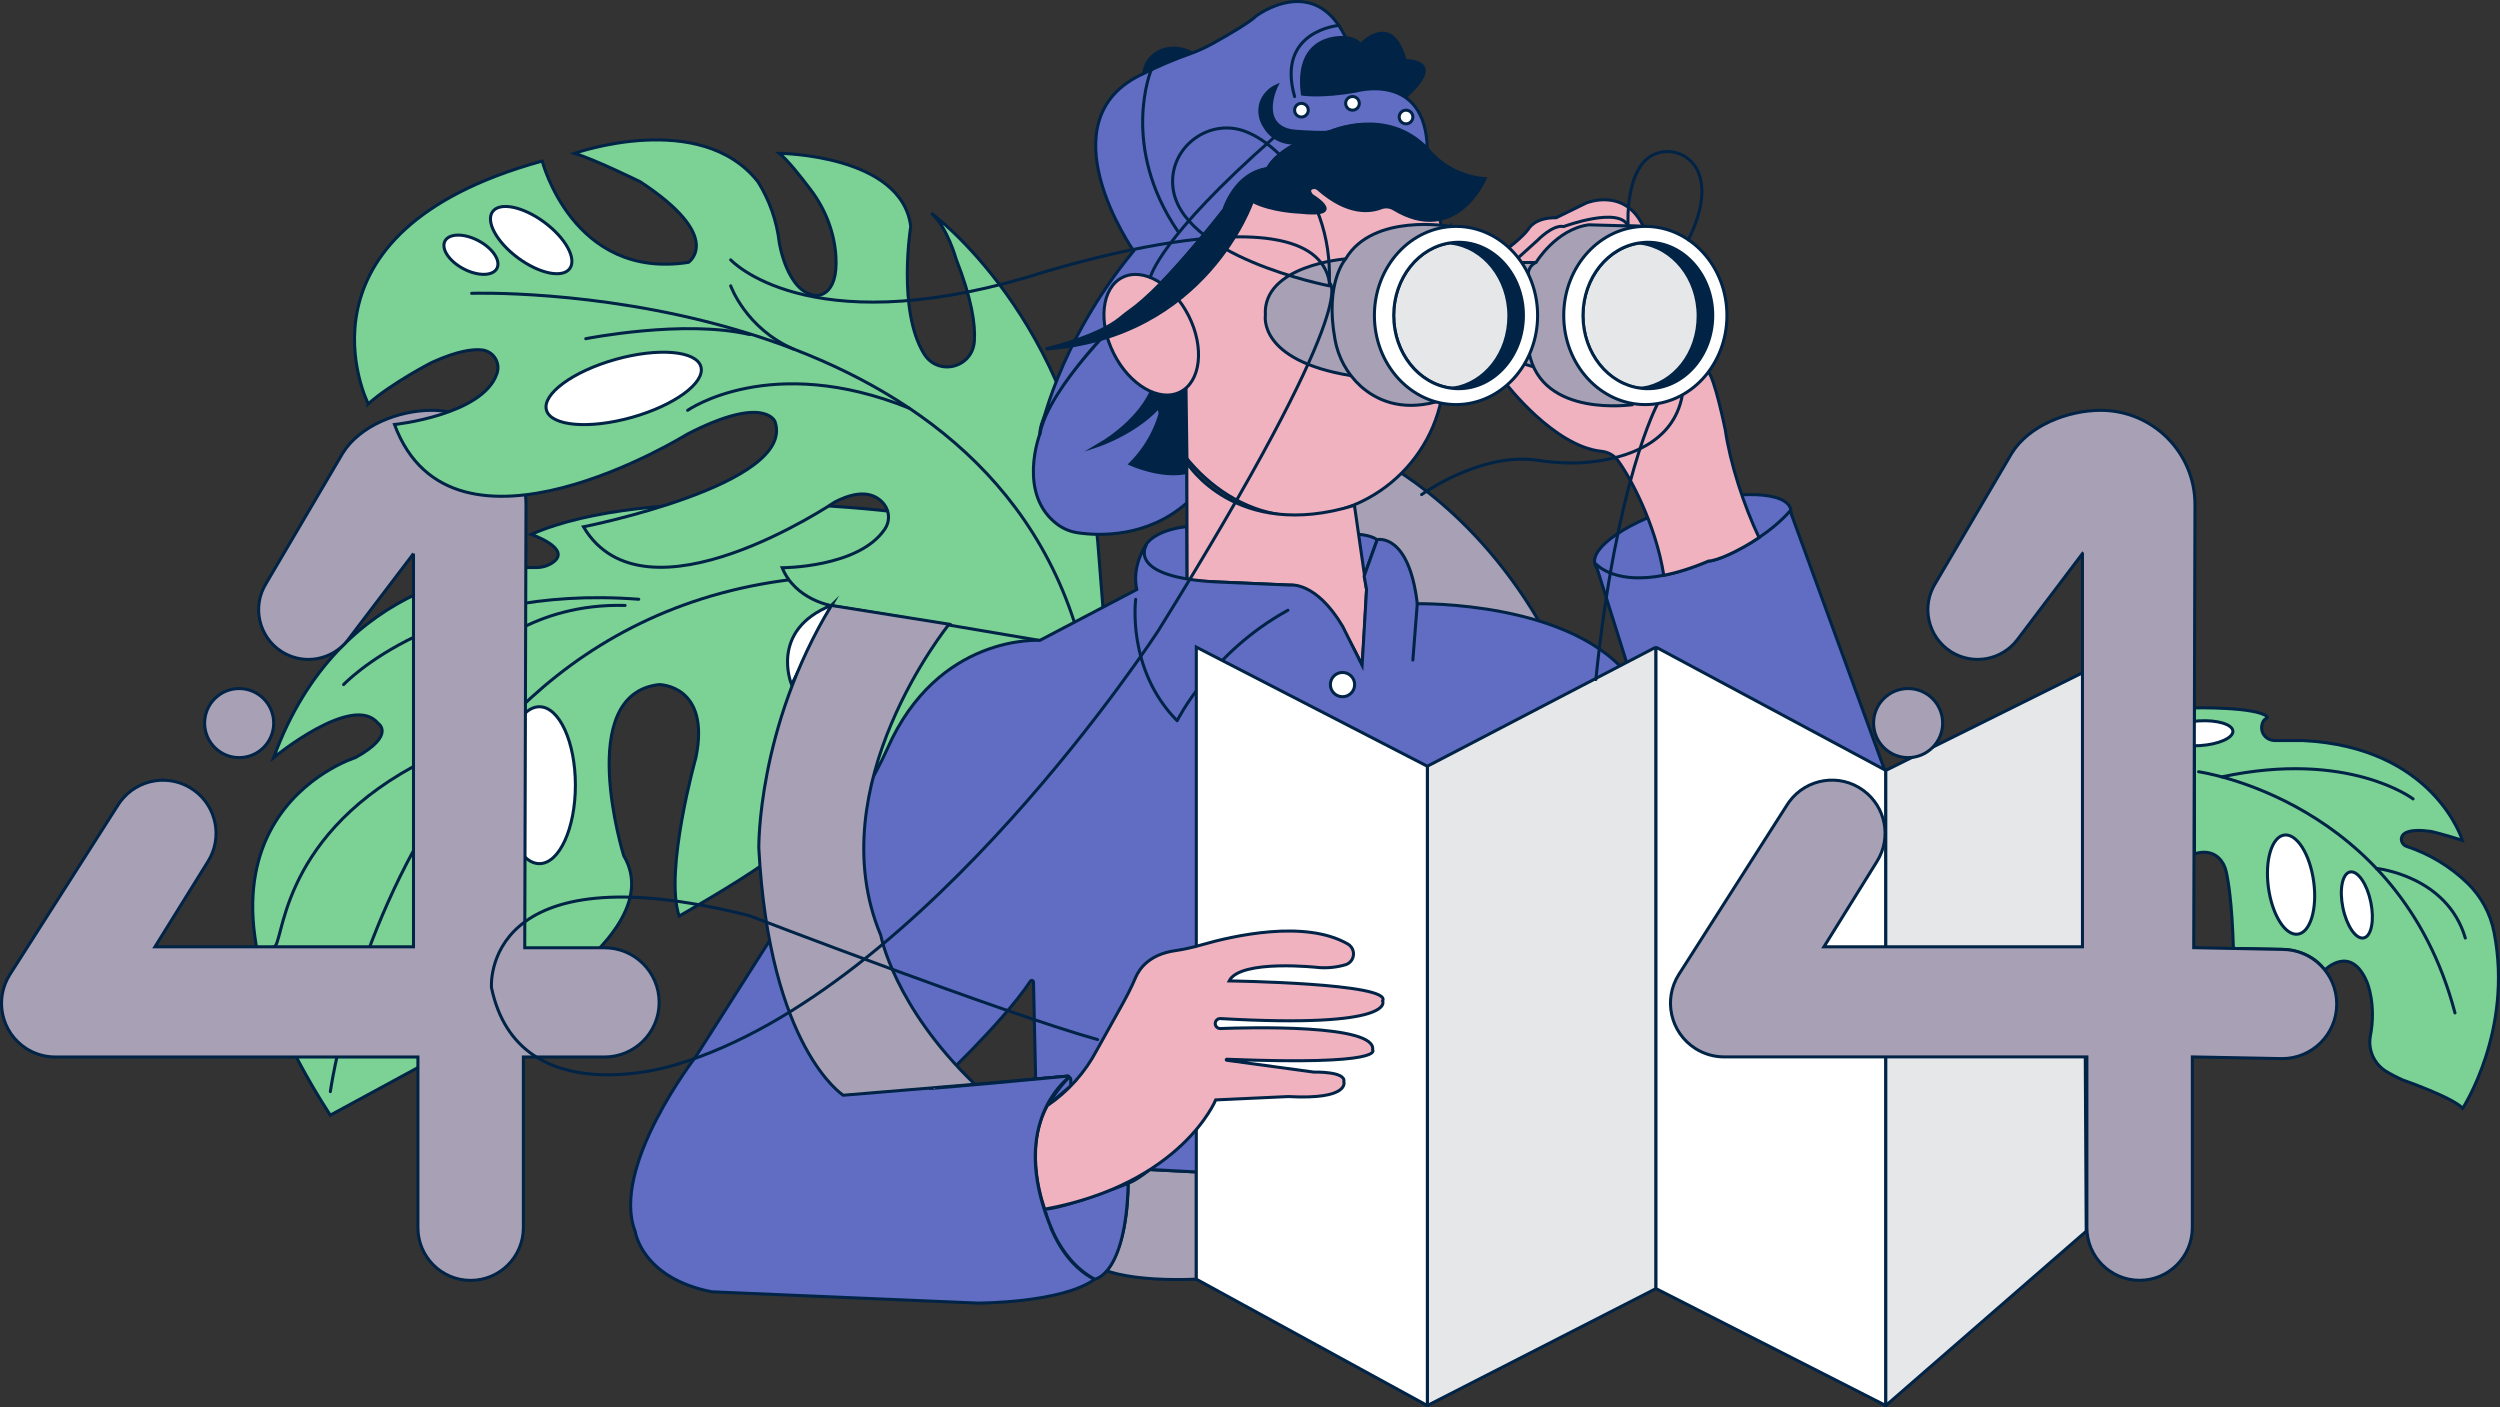 <svg xmlns="http://www.w3.org/2000/svg" id="a" viewBox="22.75 110.61 820.27 461.68">
  <rect x="22.75" y="110.61" width="820.27" height="461.68" fill="#333333" stroke="none"/>
  <path d="M472.6,260.18s31.3,13.74,55,54.12l-69.39,3.14-6.82-51,21.21-6.26Z" fill="#a8a1b5" stroke="#002346" stroke-miterlimit="10"/>
  <g>
    <rect x="362.16" y="464.42" width="76" height="34" fill="#a8a1b5" stroke="#002346" stroke-miterlimit="10"/>
    <path id="b" d="M112.55,359.18s25.94-21.35,34.18-11.32c0,0,6.16,3.84-7.35,11.32,0,0-70,21.76-8.26,117.32l41.5-22.52s71.75-34,54.78-62.6c0,0-16.41-53,11.59-56.15,0,0,17,0,12.09,23.95,0,0-10.44,37.14-5.5,52,0,0,18.8-10.71,27.8-17.16,0,0,79.29-64.44,84-65.1s6.59-8.19,6.59-8.19l-11.26-30.92-38.76-11.53s-78.27-9.37-116.88,7.67c0,0,13.75,4.75,6.93,9.32-1.65,1.07-3.58,1.61-5.54,1.55-11.29-.19-64.02,2.37-85.91,62.36Z" fill="#7cd194" stroke="#002346" stroke-miterlimit="10"/>
    <path d="M131.14,468.78s27.78-202.75,219.9-164.56" fill="none" stroke="#002346" stroke-linecap="round" stroke-linejoin="round"/>
    <path d="M135.49,335.23s30.89-33,96.83-28" fill="none" stroke="#002346" stroke-linecap="round" stroke-linejoin="round"/>
    <path d="M180.78,325.74s16.71-17.32,47.07-16.48" fill="none" stroke="#002346" stroke-linecap="round" stroke-linejoin="round"/>
    <ellipse cx="199.73" cy="368.24" rx="11.81" ry="25.74" fill="#fff" stroke="#002346" stroke-miterlimit="10"/>
    <circle cx="101.22" cy="347.86" r="11.33" fill="#a8a1b5" stroke="#002346" stroke-miterlimit="10"/>
    <path d="M112.55,421.29c3.43,0,1-34.64,45.87-59.18" fill="none" stroke="#002346" stroke-linecap="round" stroke-linejoin="round"/>
    <path d="M158.42,292.26v129H73.6l17.42-28.04c4.8-7.74,2.83-17.86-4.51-23.24h0c-7.75-5.69-18.65-4.01-24.34,3.74-.23,.32-.45,.64-.66,.97l-35.49,55.63c-5.24,8.2-2.83,19.1,5.37,24.33,2.83,1.81,6.12,2.77,9.48,2.77h119v56c0,9.55,7.75,17.3,17.3,17.3h0c9.55,0,17.29-7.73,17.3-17.28v-56.02h26.57c9.89,.04,17.94-7.95,17.98-17.84,0-.03,0-.05,0-.08h0c0-9.89-8.02-17.91-17.91-17.92h-26.19l.41-145.39c0-17.09-13.84-30.94-30.93-30.95h-.02c-10.72,0-23.54,4.95-29.18,14.06l-25.05,42.59c-4.83,7.62-2.57,17.72,5.05,22.55,.11,.07,.23,.14,.34,.21h0c7.09,4.25,16.24,2.53,21.31-4l21.57-28.39Z" fill="#a8a1b5" stroke="#002346" stroke-miterlimit="10"/>
    <path d="M143.57,243.11s-28.31-56.15,57.08-79.65c0,0,10.08,39.13,48,33.23,0,0,12-8.15-15.83-26.45,0,0-15.35-7.53-21.59-9.31,0,0,41.27-14.61,60.21,9.31,3.79,6.07,6.18,12.9,7,20,0,0,2.49,16.15,11.81,17.34,0,0,7.63,.88,6.76-12.9-.5-7.86-3.43-15.37-8.16-21.67-3.49-4.65-7.84-10.11-10.43-12.09,0,0,40.24,.37,43.15,24,0,0-4.46,27.41,4.34,41.76,4.58,7.48,15.91,4.67,16.53-4.08,.41-5.67-.95-14.19-5.97-26.98,0,0-2.88-10.52-8.16-15.07,0,0,47.35,34.52,54.62,107.81l2,25.32-20.94,7.09s-47.83-8.16-68.39-11.44c0,0-11.89-1.89-16.21-12.44,0,0,25,0,33.59-12.56,1.74-2.41,1.74-5.67,0-8.08-2.25-3-6.91-5.77-16.28-.95,0,0-62.36,42.23-82.51,8.16,0,0,70-13.91,62.84-34.54,0,0-3.36-9-28.78,4.14,0,0-77.12,47.91-96.06-3.16,0,0,29-3.08,33.6-16.69,1.08-3.05-.51-6.4-3.56-7.48-.44-.16-.91-.26-1.38-.31-3.19-.33-8.16,.43-15.89,3.88-.1-.06-13.88,7.11-21.39,13.82Z" fill="#7cd194" stroke="#002346" stroke-miterlimit="10"/>
    <ellipse cx="197.04" cy="189.39" rx="7.27" ry="15.73" transform="translate(-72.42 235.08) rotate(-53.49)" fill="#fff" stroke="#002346" stroke-miterlimit="10"/>
    <ellipse cx="177.27" cy="194.19" rx="5.22" ry="9.63" transform="translate(-77.14 260.61) rotate(-62.24)" fill="#fff" stroke="#002346" stroke-miterlimit="10"/>
    <ellipse cx="227.38" cy="238.05" rx="26.32" ry="9.88" transform="translate(-55.9 70.36) rotate(-15.69)" fill="#fff" stroke="#002346" stroke-miterlimit="10"/>
    <path d="M363.93,253.04s-7.65,20,6.09,29.86c1.92,1.35,4.13,2.21,6.45,2.53,6.7,1,22.72,1.69,35.82-9.93l-.38-37.6s-8.37,8.75-21.57-7.72c0,0-4.05-7.23-4.61-10.34-.03,0-21.8,22.99-21.8,33.2Z" fill="#606dc3" stroke="#002346" stroke-miterlimit="10"/>
    <path d="M282.47,335.23s-7.47-17.85,13.07-26l-13.07,26Z" fill="#fff" stroke="#002346" stroke-miterlimit="10"/>
    <path d="M785.53,428.88s8.55-8.75,13.89,4.06c0,0,3.05,7.21,1.08,17.48-.88,4.58,1.17,9.24,5.13,11.69,1.48,.91,3.3,1.88,5.55,2.88,0,0,16.38,5.7,19.59,9.26,0,0,16.62-25.39,10.32-57.65-1.18-6.19-4.24-11.87-8.78-16.25-5.63-5.44-12.41-9.54-19.84-12-1.16-.34-1.91-1.45-1.81-2.65,.22-1.61,2.09-3.33,9.78-2.29,0,0,4.47,1.06,10.23,2.92,0,0-9.26-30.69-52.51-32.75h-8.99c-1.62,0-3.18-.85-3.91-2.3s-.55-3.22,.39-4.46c.27-.34,1.34-.72,1-1.06-3.71-3.3-23.88-2.89-23.88-2.89v47.92s6.14-2.5,9.4,3.15c.46,.82,.8,1.71,1,2.63,.64,2.71,1.91,9.85,2.38,25.23l16,.31s8.86-.21,13.98,6.77Z" fill="#7cd194" stroke="#002346" stroke-miterlimit="10"/>
    <ellipse cx="774.47" cy="400.86" rx="7.49" ry="16.41" transform="translate(-47.19 108.67) rotate(-7.79)" fill="#fff" stroke="#002346" stroke-miterlimit="10"/>
    <ellipse cx="796.05" cy="407.53" rx="4.67" ry="11.05" transform="translate(-66.14 170.05) rotate(-11.71)" fill="#fff" stroke="#002346" stroke-miterlimit="10"/>
    <ellipse cx="744.35" cy="351.2" rx="11.05" ry="4.06" transform="translate(-21.06 48.63) rotate(-3.69)" fill="#fff" stroke="#002346" stroke-miterlimit="10"/>
    <path d="M385.94,527.56s8.13,3.58,29.33,2.76v-35.18l-15.25-.77s-4.46,3.63-7.16,4.5c.03,0,.58,18.54-6.92,28.69Z" fill="#a8a1b5" stroke="#002346" stroke-miterlimit="10"/>
    <path d="M519.37,195.79l9.89,.59,1,37.47-9.67-.75s9.43-27.81-1.22-37.31Z" fill="#a8a1b5" stroke="#002346" stroke-miterlimit="10"/>
    <path d="M516.88,192.58s5.49-4.12,7.41-6.87c0,0,1.92-3.76,9.06-3.66l9.89-4.85s12.63-5.22,18.67,7.69l-17.89-.52c-6.88,2.26-12.92,6.55-17.3,12.32h-5.21s-.79-1.92-4.63-4.11Z" fill="#f1b2c0" stroke="#002346" stroke-miterlimit="10"/>
    <path d="M520.62,195.43l6.63-6s5-5.23,8.57-4.49c0,0,18.38-6.82,21.15-.1l-29.05,11.9h-6.37l-.93-1.31Z" fill="#f1b2c0" stroke="#002346" stroke-miterlimit="10"/>
    <ellipse cx="578.16" cy="286.66" rx="33.36" ry="10.74" transform="translate(-56.25 168.47) rotate(-15.82)" fill="#606dc3" stroke="#002346" stroke-miterlimit="10"/>
    <path d="M412.26,301.12s-18.17-2.09-13.33-12c0,0,2.48-4.48,13.22-5.75l.11,17.75Z" fill="#606dc3" stroke="#002346" stroke-miterlimit="10"/>
    <path d="M467.83,285.92s4.17,0,6.8,1.76l-4.31,12-2.49-13.76Z" fill="#606dc3" stroke="#002346" stroke-miterlimit="10"/>
    <rect x="400.66" y="144.92" width="96" height="135" rx="48" ry="48" fill="#f1b2c0" stroke="#002346" stroke-miterlimit="10"/>
    <path d="M400.48,239.04s-3.6,9.53-17.6,17.77c0,0,14-4.67,21.42-14.28-1.42,7.71-5.15,14.79-10.71,20.32,0,0,10.16,4.67,18.67,2.75l-.38-27.72s-4.39,4.35-11.4,1.16Z" fill="#002346" stroke="#002346" stroke-miterlimit="10"/>
    <path d="M464.29,122.96s3.6,.24,4.82,2.38c0,0,7.35-8.11,12.25-.72,1.13,1.82,1.95,3.82,2.43,5.91,0,0,14.06-.56,0,11.95,0,0-3.94-3.32-13-2.59,0,0-11,2.49-20.72,1.61,.01,0-3.92-19.99,14.22-18.54Z" fill="#002346" stroke="#002346" stroke-miterlimit="10"/>
    <path d="M398.08,134.69s0-3.17,2.95-5.82c2.24-2.01,5.32-2.74,8.31-2.36,1.47,.19,3.11,.62,4.58,1.52l-5.66,6.66h-10.19Z" fill="#002346" stroke="#002346" stroke-miterlimit="10"/>
    <path d="M412.26,301.12l-.11-38.7s16,26,55,14l3.97,27.62s-.8,17.08-1.46,24.85c0,0-11.78-26.27-23.67-26.31l-33.73-1.46Z" fill="#f1b2c0" stroke="#002346" stroke-miterlimit="10"/>
    <path d="M641.16,363.42l-108.07,151.17-114.5-19.28-55.18-2.88c-.01-.13-.01-.26-.02-.39,0,0-2.78-16.67,10-27.8,.23-.2,.08-.57-.23-.55l-10.61,.94-.7-31.77c-.02-.55-.72-.76-1.02-.31-9.65,14.39-32.02,35.06-32.02,35.06l33.74-2.98,.61,27.79h.25c1.36,31.38,18.52,37.92,18.52,37.92-10.71,7.83-38.31,7.83-38.31,7.83l-87.32-3.71c-23.06-4.53-25.12-19.77-25.12-19.77-8.24-21,19.77-57.25,19.77-57.25l54.69-85.94c3.12-4.85,5.87-9.92,8.23-15.18,16.69-37.87,50.07-35.6,50.07-35.6l31.79-16.68c-1.66-7.75,2.7-14.18,3.17-14.84-.55,.9-6.35,11.53,26.16,12.48l20.94,.9s8.41-1.38,17.27,13.5l6.4,12.81,1.46-24.85-.8-4.39,4.31-12s10.4-2.29,13.14,21.05c0,0,51.9-1.1,70.57,25.26l-12.03-38.26s.04-.08,.07-.05c.9,.96,7.02,6.69,22.26,3.72,4.18-.81,9.05-2.28,14.69-4.68,2.42,0,9.59-2.99,16.56-7.7,3.7-2.5,7.35-5.48,10.21-8.77l31.05,85.2Z" fill="#606dc3" stroke="#002346" stroke-miterlimit="10"/>
    <path d="M373.39,464.24c-12.78,11.13-10,27.8-10,27.8,.01,.13,.01,.26,.02,.39h-.25s-.61-27.8-.61-27.8l10.61-.94c.31-.02,.46,.35,.23,.55Z" fill="#606dc3" stroke="#002346" stroke-miterlimit="10"/>
    <path d="M381.92,530.32s10.24-1.17,11-31.45c0,0-20.73,8.21-27.33,8.48-.03,0,3.53,16.11,16.33,22.97Z" fill="#606dc3" stroke="#002346" stroke-miterlimit="10"/>
    <path d="M374.09,464.65v2.24l-7.73,6.5s3.92-6.18,6.93-9.09c.3-.29,.8-.07,.8,.35Z" fill="#606dc3" stroke="#002346" stroke-miterlimit="10"/>
    <path d="M599.9,286.99c-6.97,4.71-14.14,7.7-16.56,7.7-5.64,2.4-10.51,3.87-14.69,4.68-2.62-16.78-11.11-32.41-15.12-37.75-1.29-1.71-3.26-2.72-5.39-2.94-15.54-1.63-31.25-22.17-31.25-22.17,3.57-1.65,5.52-6.59,5.52-6.59l37.62,11.26,23-8.79c2.23,1.65,5.8,19.26,5.8,19.26,1.54,10.69,6.02,24.71,11.07,35.34Z" fill="#f1b2c0" stroke="#002346" stroke-miterlimit="10"/>
    <path d="M395.38,307.26s-3.06,22.99,13.6,39.83c0,0,11.02-22.35,36.35-36.26" fill="none" stroke="#002346" stroke-linecap="round" stroke-linejoin="round"/>
    <circle cx="463.24" cy="335.23" r="3.98" fill="#fff" stroke="#002346" stroke-miterlimit="10"/>
    <path d="M565.39,323.3l-74.31,38.71v209.77l75.02-38.38v-209.67c0-.36-.38-.6-.71-.43Z" fill="#e6e7e8" stroke="#002346" stroke-miterlimit="10"/>
    <path d="M641.5,571.79l-75.41-38.38v-210.14c0-.15,.16-.24,.29-.17l75.12,40.29v208.4Z" fill="#fff" stroke="#002346" stroke-miterlimit="10"/>
    <polygon points="641.5 363.39 706.25 331.25 707.25 514.59 641.5 571.79 641.5 363.39" fill="#e6e7e8" stroke="#002346" stroke-miterlimit="10"/>
    <path d="M706.02,292.26v129h-84.82l17.44-28.07c4.8-7.74,2.83-17.86-4.51-23.24h0c-7.75-5.69-18.65-4.01-24.34,3.74-.23,.32-.45,.64-.66,.97l-35.51,55.63c-5.24,8.2-2.83,19.1,5.37,24.33,2.83,1.81,6.12,2.77,9.48,2.77h119v56c0,9.55,7.75,17.3,17.3,17.3h0c9.55,0,17.3-7.75,17.3-17.3v-56l29.42,.56c9.89,.03,17.93-7.97,17.96-17.86,0-.02,0-.03,0-.05h0c0-9.9-8.02-17.92-17.92-17.92l-29-.57,.41-145.39c-.01-17.07-13.85-30.91-30.92-30.92h0c-10.72,0-23.54,4.95-29.18,14.06l-25,42.59c-4.83,7.62-2.57,17.72,5.05,22.55,.11,.07,.23,.14,.34,.21h0c7.09,4.25,16.24,2.53,21.31-4l21.48-28.39Z" fill="#a8a1b5" stroke="#002346" stroke-miterlimit="10"/>
    <circle cx="648.82" cy="347.86" r="11.33" fill="#a8a1b5" stroke="#002346" stroke-miterlimit="10"/>
    <path d="M558.67,243.36s-30.13,4.63-34.24-17.18c3.44-7.84,3.38-16.78-.18-24.57-.44-2.03,.61-4.09,2.51-4.92,0,0,6.59-10.92,17.3-12.32l18.53,.52-3.92,58.47Z" fill="#a8a1b5" stroke="#002346" stroke-miterlimit="10"/>
    <path d="M464.27,195.55s-27.44,2.06-26.34,18.57c0,0-2.5,14.74,28,19.73l-1.66-38.3Z" fill="#a8a1b5" stroke="#002346" stroke-miterlimit="10"/>
    <path d="M394.72,192.94s-30.17-43.16,3.36-58.25c4.85-2.42,9.85-4.55,14.96-6.36,2.69-.95,5.28-2.13,7.77-3.52,4.73-2.63,11.95-6.81,14.14-8.98,0,0,19.09-14.42,29.34,7.13,0,0-16.88-2-14.21,18.54,0,0,6.18,1,17.51-1,0,0,22.86-6.59,23.48,18.95,0,0-11.95-13.18-32.13-5.56,0,0-15.65,3.84-20.32,12.08,0,0-9.61,.82-14.28,13.46,0,0-23.89,30.48-32.4,34,0,0-25,23.89-28,39.55-.01,.06,5.56-29.47,30.78-60.04Z" fill="#606dc3" stroke="#002346" stroke-miterlimit="10"/>
    <path d="M449.89,157.1c-4.77,1.37-9.85-.73-12.26-5.06-1.49-2.27-1.9-5.08-1.14-7.68,.85-2.49,2.7-4.51,5.11-5.58,0,0-5.66,11.37,3.42,14.39,.88,.27,1.78,.44,2.7,.49,2.8,.21,9.85,.67,11.22,.19-3.13,.73-6.17,1.82-9.05,3.25Z" fill="#002346" stroke="#002346" stroke-miterlimit="10"/>
    <circle cx="449.76" cy="146.76" r="2.24" fill="#fff" stroke="#002346" stroke-miterlimit="10"/>
    <circle cx="466.51" cy="144.52" r="2.24" fill="#fff" stroke="#002346" stroke-miterlimit="10"/>
    <circle cx="484.08" cy="149" r="2.24" fill="#fff" stroke="#002346" stroke-miterlimit="10"/>
    <ellipse cx="400.48" cy="220.44" rx="13.76" ry="21.05" transform="translate(-56.37 204.09) rotate(-26.78)" fill="#f1b2c0" stroke="#002346" stroke-miterlimit="10"/>
    <polygon points="415.27 322.94 415.27 530.32 491.07 571.79 491.07 362.02 415.27 322.94" fill="#fff" stroke="#002346" stroke-miterlimit="10"/>
    <path d="M366.36,473.39c6.86-4.66,12.47-10.95,16.31-18.3l7.81-14.02c1.76-3.16,3.45-6.36,4.85-9.69,1.2-2.85,4.45-7.62,12.98-8.85,2.92-.42,5.79-1.08,8.63-1.89,10.35-2.99,34.01-8.4,48.07-.28,1.78,1.05,2.37,3.34,1.33,5.12-.43,.73-1.1,1.3-1.9,1.6-2.86,.87-5.86,1.21-8.84,1,0,0-25.9-2.92-29.55,4.38,0,0,53.63,.73,50.35,6.56,0,0,5.11,9.13-53.21,5.79-.9-.04-1.67,.66-1.71,1.57,0,.06,0,.12,0,.17h0c.06,.88,.81,1.56,1.69,1.53,8.81-.33,51.27-1.51,49.95,7,0,0,4.9,5.19-47.92,3.07-.09,.02-.15,.11-.12,.21,.02,.06,.06,.11,.12,.12l28.62,3.89s10.58-.29,9.85,3.14c0,0,2.19,6-18.24,4.89l-23.8,1.1s-11.16,27.54-56.07,35.85c0,0-7.41-18.93,.8-33.96Z" fill="#f1b2c0" stroke="#002346" stroke-miterlimit="10"/>
    <path d="M498.49,184.89s-25.22-4.53-34.22,10.66c0,0-6.9,7.64-3.52,26.31,1.01,5.94,3.98,11.37,8.42,15.43,5,4.5,13,8.25,24.54,5.24l4.78-57.64Z" fill="#a8a1b5" stroke="#002346" stroke-miterlimit="10"/>
    <path d="M522.59,214.12c0,13.27-9.53,24-21.29,24-.79,0-1.58-.05-2.37-.15-10.64-1.33-18.9-11.51-18.9-23.87s8.26-22.53,18.9-23.86c.79-.11,1.58-.16,2.37-.15,11.72,.02,21.29,10.77,21.29,24.03Z" fill="#e6e7e8" stroke="#002346" stroke-miterlimit="10"/>
    <path d="M498.93,190.39c10.64,1.33,18.9,11.51,18.9,23.86s-7.92,22.08-18.22,23.75c.56,.05,1.12,.08,1.69,.08,11.76,0,21.29-10.75,21.29-24s-9.53-24-21.29-24c-.79,0-1.58,.05-2.37,.15" fill="#002346" stroke="#002346" stroke-miterlimit="10"/>
    <path d="M500.48,184.89c-14.79,0-26.78,13.09-26.78,29.23s12,29.24,26.78,29.24,26.77-13.09,26.77-29.24-11.98-29.23-26.77-29.23Zm.82,53.25c-.79,0-1.58-.05-2.37-.16-10.64-1.32-18.9-11.5-18.9-23.86s8.26-22.54,18.9-23.86c.79-.11,1.58-.16,2.37-.16,11.76,0,21.29,10.76,21.29,24s-9.57,24.04-21.29,24.04Z" fill="#fff" stroke="#002346" stroke-miterlimit="10"/>
    <path d="M433.68,176.65s-15.1,44.76-67.83,48.46c0,0,16.92-3.87,24.45-10.1,1.17-1,2.35-1.9,3.59-2.78,3.72-2.65,13.07-10.6,30.45-32.83,0,0,3.57-12.09,14.28-13.46,0,0,3.3-8,20.32-12.08,0,0,18.76-8.51,32.13,5.56,4.72,5.71,11.56,9.25,18.95,9.82,0,0-9.5,22.34-30,9.9-1.29-.75-2.85-.86-4.23-.31-3.42,1.31-10.79,2.38-20.5-6.18-.61-.56-1.51-.69-2.25-.32-.62,.34-1,1,.13,2.4,0,0,12.11,7.26-4,5.49-.04,0-9.15-.27-15.49-3.57Z" fill="#002346" stroke="#002346" stroke-miterlimit="10"/>
    <path d="M584.71,214.12c0,13.27-9.54,24-21.29,24-.8,.02-1.6,0-2.4-.08-10.63-1.33-18.9-11.51-18.9-23.87s8.27-22.53,18.9-23.86c.79-.11,1.58-.16,2.38-.15,11.77-.05,21.31,10.7,21.31,23.96Z" fill="#e6e7e8" stroke="#002346" stroke-miterlimit="10"/>
    <path d="M561.02,190.39c10.64,1.33,18.91,11.51,18.91,23.86s-7.92,22.08-18.23,23.75c.56,.05,1.13,.08,1.7,.08,11.75,0,21.29-10.75,21.29-24s-9.54-24-21.29-24c-.8,0-1.59,.05-2.38,.15" fill="#002346" stroke="#002346" stroke-miterlimit="10"/>
    <path d="M562.59,184.89c-14.78,0-26.77,13.09-26.77,29.23s12,29.24,26.77,29.24,26.78-13.09,26.78-29.24-11.99-29.23-26.78-29.23Zm.83,53.25c-.8,0-1.59-.05-2.38-.16-10.63-1.32-18.9-11.5-18.9-23.86s8.27-22.54,18.9-23.86c.79-.11,1.58-.16,2.38-.16,11.75,0,21.29,10.76,21.29,24s-9.54,24.04-21.29,24.04Z" fill="#fff" stroke="#002346" stroke-miterlimit="10"/>
    <path d="M295.54,309.26l38.61,6.16s-43,53-22.41,102.06c0,0,4.26,23.31,30.87,48.89l-43.18,3.6s-24.22-15.37-27.71-81.09c0,0-.57-39.46,23.82-79.62Z" fill="#a8a1b5" stroke="#002346" stroke-miterlimit="10"/>
    <path d="M400.19,201.61s2.64-12.62,40.68-46" fill="none" stroke="#002346" stroke-linecap="round" stroke-linejoin="round"/>
    <path d="M462.02,118.95s-20.63,1.71-14.5,23.34" fill="none" stroke="#002346" stroke-linecap="round" stroke-linejoin="round"/>
    <path d="M400.48,133.5s-10.36,24.85,8.67,52.92" fill="none" stroke="#002346" stroke-linecap="round" stroke-linejoin="round"/>
    <path d="M177.49,206.85s160.66-5.43,197.66,107.57" fill="none" stroke="#002346" stroke-linecap="round" stroke-linejoin="round"/>
    <path d="M214.94,221.74s32.29-6.41,53.75-1.36" fill="none" stroke="#002346" stroke-linecap="round" stroke-linejoin="round"/>
    <path d="M262.5,204.4s4.93,13.9,20.54,20.71" fill="none" stroke="#002346" stroke-linecap="round" stroke-linejoin="round"/>
    <path d="M248.37,245.24s27.13-19.09,72.71-.7" fill="none" stroke="#002346" stroke-linecap="round" stroke-linejoin="round"/>
    <path d="M328.8,467.61c-.13,.28,36.83-3.21,44.07-3.89,.35-.03,.54,.4,.27,.63-4.01,3.4-18.65,18.61-5.07,50.25" fill="#606dc3" stroke="#002346" stroke-miterlimit="10"/>
    <line x1="487.77" y1="308.7" x2="486.32" y2="327.17" fill="none" stroke="#002346" stroke-linecap="round" stroke-linejoin="round"/>
    <path d="M556.97,184.84s-.94-12.51,4.16-19.88c5.01-7.23,15.84-5.7,18.99,2.51,1.72,4.49,1.74,11.39-3.39,21.84" fill="none" stroke="#002346" stroke-linecap="round" stroke-linejoin="round"/>
    <path d="M262.5,195.87s24.7,26.93,97.17,5.74c0,0,94.17-31.11,99.33,1.85,0,0,11.51,5.09-56.17,114.03,0,0-76.44,117.81-158.06,142.38,0,0-51.91,17.04-60.76-25.2,0,0-3.78-45.95,84.68-23.59,0,0,82.92,31.88,114.19,40.62" fill="none" stroke="#002346" stroke-linecap="round" stroke-linejoin="round"/>
    <path d="M458.92,204.4s-49.99-9.63-51.4-33.2c-.76-12.63,12.16-22.01,23.96-17.42,3.47,1.35,7.3,3.79,11.42,7.84,10.34,10.18,15.96,24.21,16.04,38.72,0,1.28,0,2.63-.02,4.06Z" fill="none" stroke="#002346" stroke-linecap="round" stroke-linejoin="round"/>
    <path d="M566.53,243.3s-13.46,24.9-20.17,90.26" fill="none" stroke="#002346" stroke-linecap="round" stroke-linejoin="round"/>
    <path d="M489.19,272.89s19.36-14.04,38.03-11.26c5.77,.86,11.61,1.2,17.41,.56,11.67-1.29,27.02-6.01,30.03-21.55" fill="none" stroke="#002346" stroke-linecap="round" stroke-linejoin="round"/>
    <path d="M744.13,363.83s65.72,9.16,84.12,79.13" fill="none" stroke="#002346" stroke-linecap="round" stroke-linejoin="round"/>
    <path d="M814.5,372.74s-21.19-16.14-62.77-7.23" fill="none" stroke="#002346" stroke-linecap="round" stroke-linejoin="round"/>
    <path d="M802.48,395.55s23.14,2.32,29.16,22.84" fill="none" stroke="#002346" stroke-linecap="round" stroke-linejoin="round"/>
  </g>
</svg>